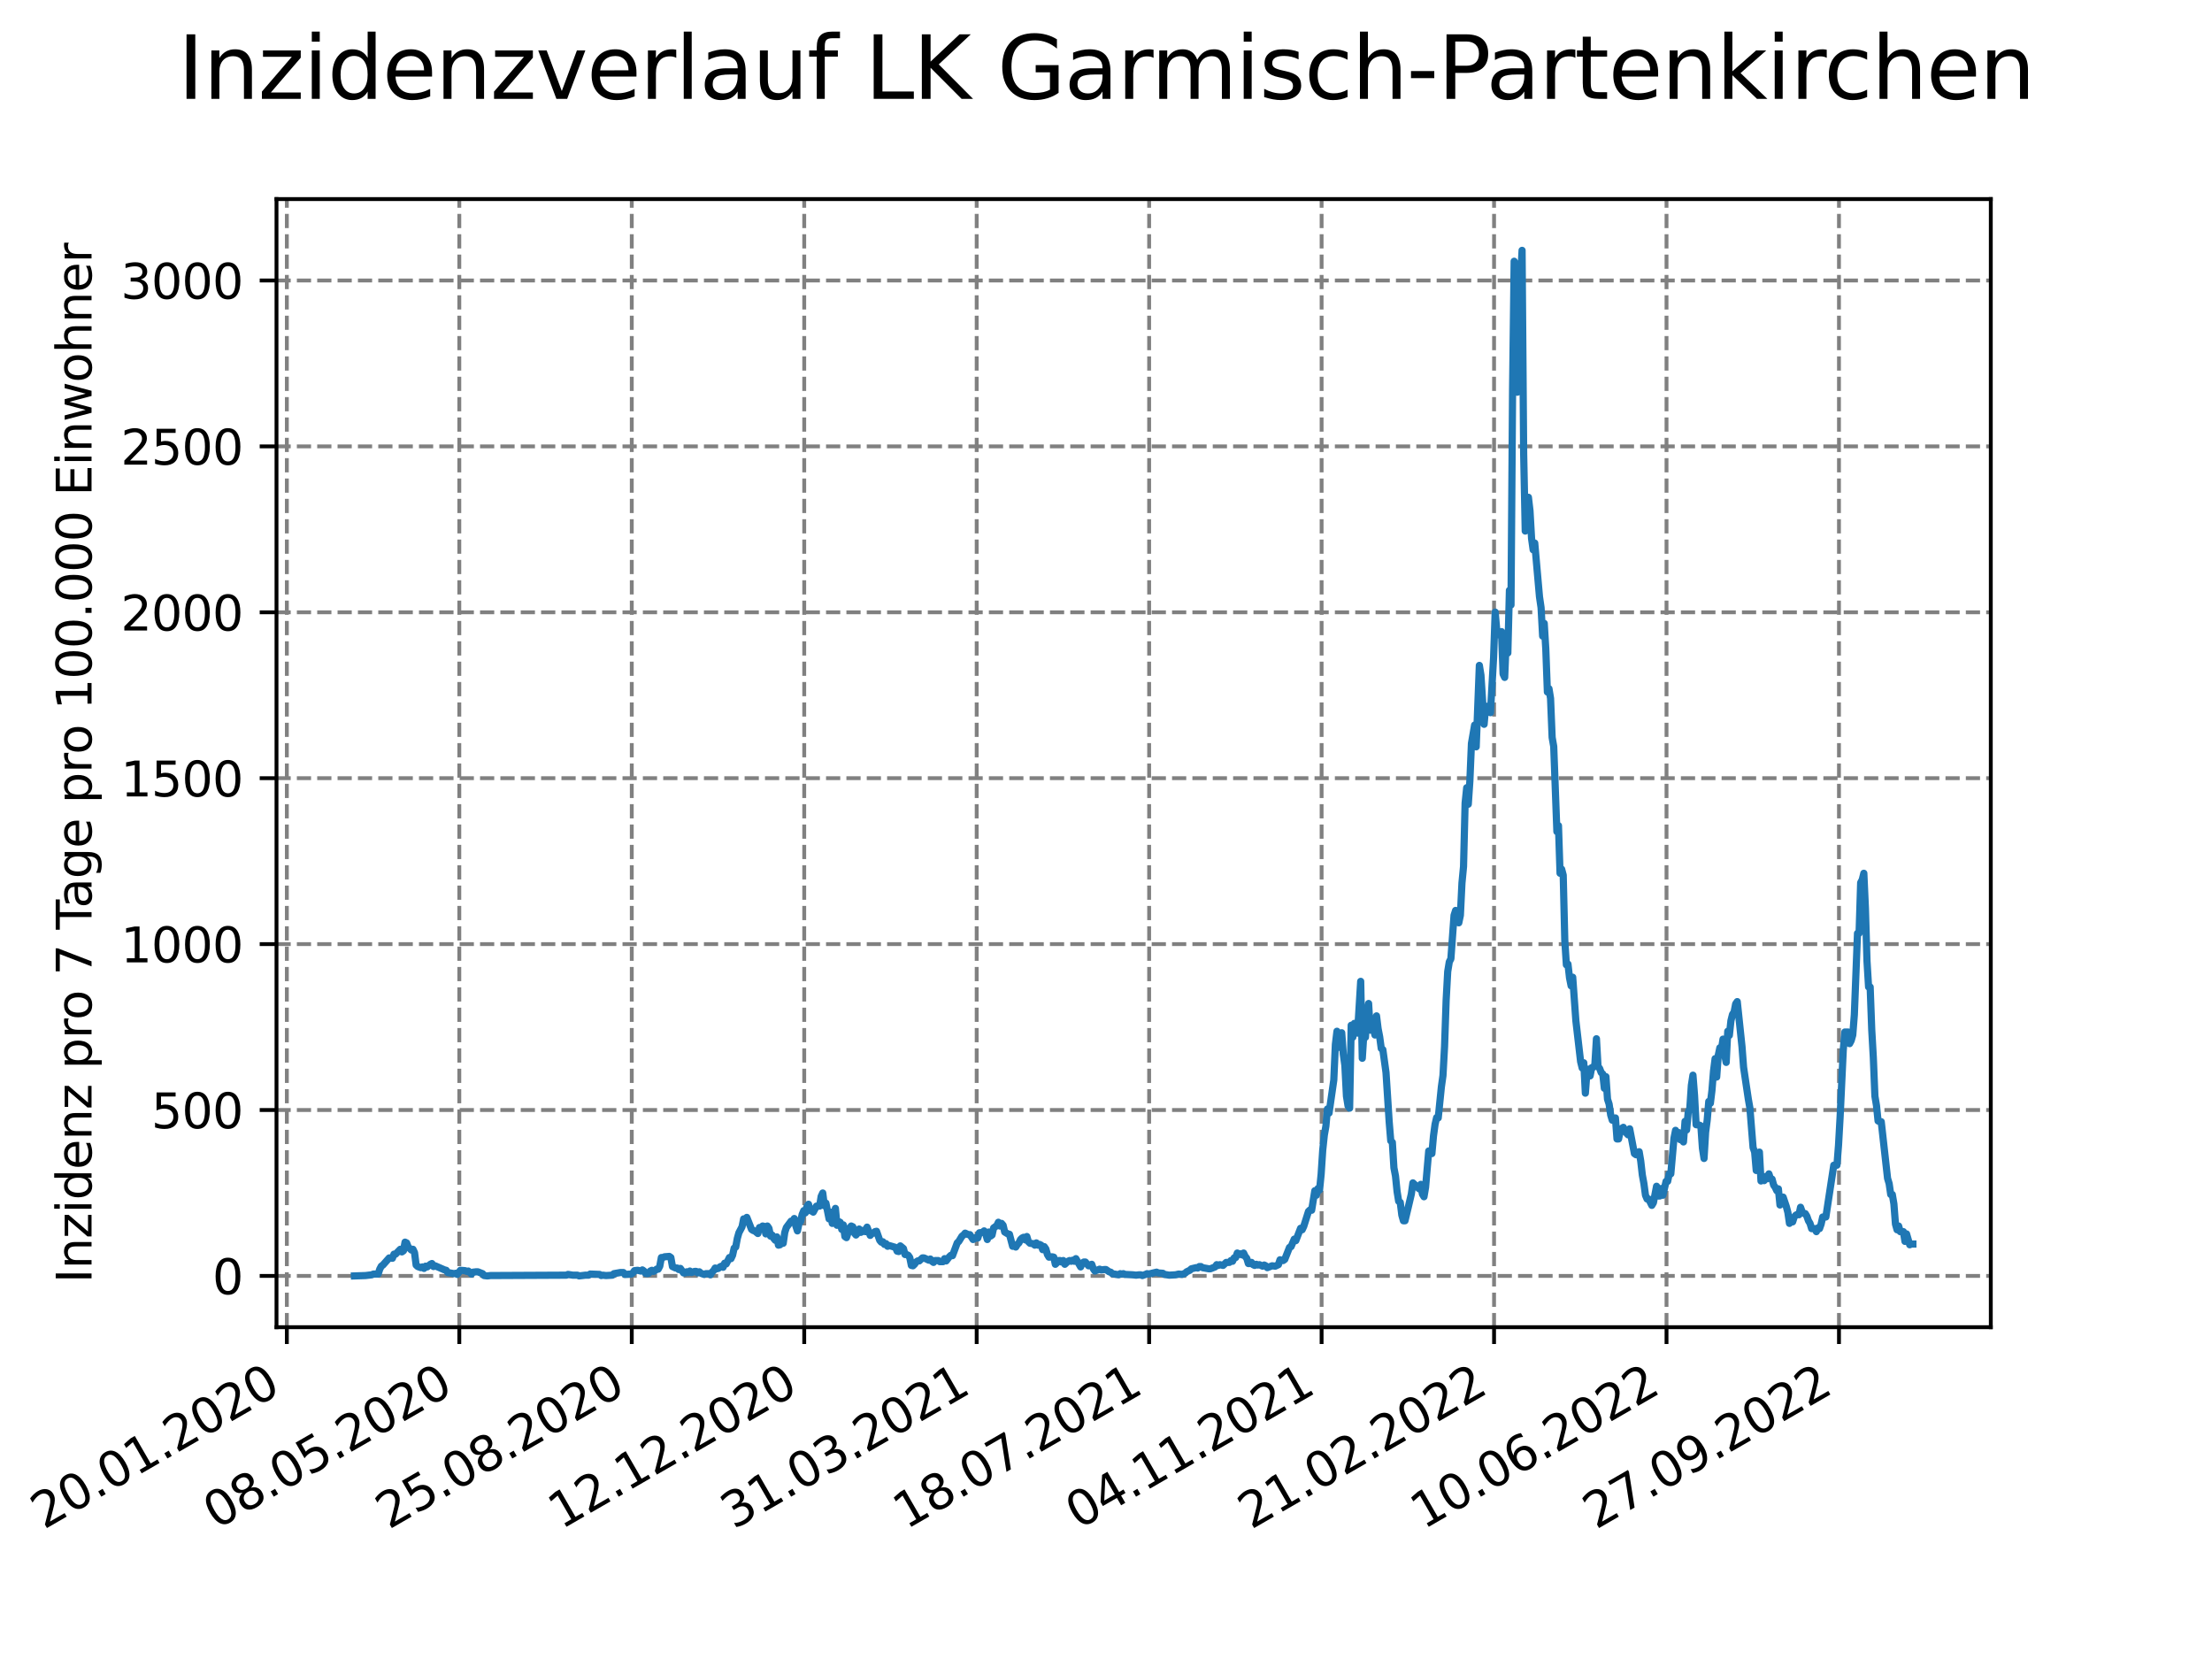 <?xml version="1.0" encoding="utf-8" standalone="no"?>
<!DOCTYPE svg PUBLIC "-//W3C//DTD SVG 1.1//EN"
  "http://www.w3.org/Graphics/SVG/1.1/DTD/svg11.dtd">
<svg xmlns:xlink="http://www.w3.org/1999/xlink" width="460.8pt" height="345.6pt" viewBox="0 0 460.8 345.6" xmlns="http://www.w3.org/2000/svg" version="1.1">
 <defs>
  <style type="text/css">*{stroke-linejoin: round; stroke-linecap: butt}</style>
 </defs>
 <g id="figure_1">
  <g id="patch_1">
   <path d="M 0 345.6 
L 460.8 345.6 
L 460.8 0 
L 0 0 
z
" style="fill: #ffffff"/>
  </g>
  <g id="axes_1">
   <g id="patch_2">
    <path d="M 57.6 276.48 
L 414.72 276.48 
L 414.72 41.472 
L 57.6 41.472 
z
" style="fill: #ffffff"/>
   </g>
   <g id="matplotlib.axis_1">
    <g id="xtick_1">
     <g id="line2d_1">
      <path d="M 59.756 276.48 
L 59.756 41.472 
" clip-path="url(#pa0686604df)" style="fill: none; stroke-dasharray: 2.96,1.28; stroke-dashoffset: 0; stroke: #808080; stroke-width: 0.8"/>
     </g>
     <g id="line2d_2">
      <defs>
       <path id="mbaf60238c6" d="M 0 0 
L 0 3.5 
" style="stroke: #000000; stroke-width: 0.8"/>
      </defs>
      <g>
       <use xlink:href="#mbaf60238c6" x="59.756" y="276.48" style="stroke: #000000; stroke-width: 0.8"/>
      </g>
     </g>
     <g id="text_1">
      <!-- 20.01.2020 -->
      <g transform="translate(9.131 318.689) rotate(-30) scale(0.1 -0.1)">
       <defs>
        <path id="DejaVuSans-32" d="M 1228 531 
L 3431 531 
L 3431 0 
L 469 0 
L 469 531 
Q 828 903 1448 1529 
Q 2069 2156 2228 2338 
Q 2531 2678 2651 2914 
Q 2772 3150 2772 3378 
Q 2772 3750 2511 3984 
Q 2250 4219 1831 4219 
Q 1534 4219 1204 4116 
Q 875 4013 500 3803 
L 500 4441 
Q 881 4594 1212 4672 
Q 1544 4750 1819 4750 
Q 2544 4750 2975 4387 
Q 3406 4025 3406 3419 
Q 3406 3131 3298 2873 
Q 3191 2616 2906 2266 
Q 2828 2175 2409 1742 
Q 1991 1309 1228 531 
z
" transform="scale(0.016)"/>
        <path id="DejaVuSans-30" d="M 2034 4250 
Q 1547 4250 1301 3770 
Q 1056 3291 1056 2328 
Q 1056 1369 1301 889 
Q 1547 409 2034 409 
Q 2525 409 2770 889 
Q 3016 1369 3016 2328 
Q 3016 3291 2770 3770 
Q 2525 4250 2034 4250 
z
M 2034 4750 
Q 2819 4750 3233 4129 
Q 3647 3509 3647 2328 
Q 3647 1150 3233 529 
Q 2819 -91 2034 -91 
Q 1250 -91 836 529 
Q 422 1150 422 2328 
Q 422 3509 836 4129 
Q 1250 4750 2034 4750 
z
" transform="scale(0.016)"/>
        <path id="DejaVuSans-2e" d="M 684 794 
L 1344 794 
L 1344 0 
L 684 0 
L 684 794 
z
" transform="scale(0.016)"/>
        <path id="DejaVuSans-31" d="M 794 531 
L 1825 531 
L 1825 4091 
L 703 3866 
L 703 4441 
L 1819 4666 
L 2450 4666 
L 2450 531 
L 3481 531 
L 3481 0 
L 794 0 
L 794 531 
z
" transform="scale(0.016)"/>
       </defs>
       <use xlink:href="#DejaVuSans-32"/>
       <use xlink:href="#DejaVuSans-30" x="63.623"/>
       <use xlink:href="#DejaVuSans-2e" x="127.246"/>
       <use xlink:href="#DejaVuSans-30" x="159.033"/>
       <use xlink:href="#DejaVuSans-31" x="222.656"/>
       <use xlink:href="#DejaVuSans-2e" x="286.279"/>
       <use xlink:href="#DejaVuSans-32" x="318.066"/>
       <use xlink:href="#DejaVuSans-30" x="381.689"/>
       <use xlink:href="#DejaVuSans-32" x="445.312"/>
       <use xlink:href="#DejaVuSans-30" x="508.936"/>
      </g>
     </g>
    </g>
    <g id="xtick_2">
     <g id="line2d_3">
      <path d="M 95.682 276.48 
L 95.682 41.472 
" clip-path="url(#pa0686604df)" style="fill: none; stroke-dasharray: 2.96,1.28; stroke-dashoffset: 0; stroke: #808080; stroke-width: 0.8"/>
     </g>
     <g id="line2d_4">
      <g>
       <use xlink:href="#mbaf60238c6" x="95.682" y="276.48" style="stroke: #000000; stroke-width: 0.8"/>
      </g>
     </g>
     <g id="text_2">
      <!-- 08.05.2020 -->
      <g transform="translate(45.057 318.689) rotate(-30) scale(0.1 -0.1)">
       <defs>
        <path id="DejaVuSans-38" d="M 2034 2216 
Q 1584 2216 1326 1975 
Q 1069 1734 1069 1313 
Q 1069 891 1326 650 
Q 1584 409 2034 409 
Q 2484 409 2743 651 
Q 3003 894 3003 1313 
Q 3003 1734 2745 1975 
Q 2488 2216 2034 2216 
z
M 1403 2484 
Q 997 2584 770 2862 
Q 544 3141 544 3541 
Q 544 4100 942 4425 
Q 1341 4750 2034 4750 
Q 2731 4750 3128 4425 
Q 3525 4100 3525 3541 
Q 3525 3141 3298 2862 
Q 3072 2584 2669 2484 
Q 3125 2378 3379 2068 
Q 3634 1759 3634 1313 
Q 3634 634 3220 271 
Q 2806 -91 2034 -91 
Q 1263 -91 848 271 
Q 434 634 434 1313 
Q 434 1759 690 2068 
Q 947 2378 1403 2484 
z
M 1172 3481 
Q 1172 3119 1398 2916 
Q 1625 2713 2034 2713 
Q 2441 2713 2670 2916 
Q 2900 3119 2900 3481 
Q 2900 3844 2670 4047 
Q 2441 4250 2034 4250 
Q 1625 4250 1398 4047 
Q 1172 3844 1172 3481 
z
" transform="scale(0.016)"/>
        <path id="DejaVuSans-35" d="M 691 4666 
L 3169 4666 
L 3169 4134 
L 1269 4134 
L 1269 2991 
Q 1406 3038 1543 3061 
Q 1681 3084 1819 3084 
Q 2600 3084 3056 2656 
Q 3513 2228 3513 1497 
Q 3513 744 3044 326 
Q 2575 -91 1722 -91 
Q 1428 -91 1123 -41 
Q 819 9 494 109 
L 494 744 
Q 775 591 1075 516 
Q 1375 441 1709 441 
Q 2250 441 2565 725 
Q 2881 1009 2881 1497 
Q 2881 1984 2565 2268 
Q 2250 2553 1709 2553 
Q 1456 2553 1204 2497 
Q 953 2441 691 2322 
L 691 4666 
z
" transform="scale(0.016)"/>
       </defs>
       <use xlink:href="#DejaVuSans-30"/>
       <use xlink:href="#DejaVuSans-38" x="63.623"/>
       <use xlink:href="#DejaVuSans-2e" x="127.246"/>
       <use xlink:href="#DejaVuSans-30" x="159.033"/>
       <use xlink:href="#DejaVuSans-35" x="222.656"/>
       <use xlink:href="#DejaVuSans-2e" x="286.279"/>
       <use xlink:href="#DejaVuSans-32" x="318.066"/>
       <use xlink:href="#DejaVuSans-30" x="381.689"/>
       <use xlink:href="#DejaVuSans-32" x="445.312"/>
       <use xlink:href="#DejaVuSans-30" x="508.936"/>
      </g>
     </g>
    </g>
    <g id="xtick_3">
     <g id="line2d_5">
      <path d="M 131.609 276.48 
L 131.609 41.472 
" clip-path="url(#pa0686604df)" style="fill: none; stroke-dasharray: 2.96,1.28; stroke-dashoffset: 0; stroke: #808080; stroke-width: 0.8"/>
     </g>
     <g id="line2d_6">
      <g>
       <use xlink:href="#mbaf60238c6" x="131.609" y="276.48" style="stroke: #000000; stroke-width: 0.8"/>
      </g>
     </g>
     <g id="text_3">
      <!-- 25.08.2020 -->
      <g transform="translate(80.983 318.689) rotate(-30) scale(0.1 -0.1)">
       <use xlink:href="#DejaVuSans-32"/>
       <use xlink:href="#DejaVuSans-35" x="63.623"/>
       <use xlink:href="#DejaVuSans-2e" x="127.246"/>
       <use xlink:href="#DejaVuSans-30" x="159.033"/>
       <use xlink:href="#DejaVuSans-38" x="222.656"/>
       <use xlink:href="#DejaVuSans-2e" x="286.279"/>
       <use xlink:href="#DejaVuSans-32" x="318.066"/>
       <use xlink:href="#DejaVuSans-30" x="381.689"/>
       <use xlink:href="#DejaVuSans-32" x="445.312"/>
       <use xlink:href="#DejaVuSans-30" x="508.936"/>
      </g>
     </g>
    </g>
    <g id="xtick_4">
     <g id="line2d_7">
      <path d="M 167.535 276.48 
L 167.535 41.472 
" clip-path="url(#pa0686604df)" style="fill: none; stroke-dasharray: 2.96,1.28; stroke-dashoffset: 0; stroke: #808080; stroke-width: 0.8"/>
     </g>
     <g id="line2d_8">
      <g>
       <use xlink:href="#mbaf60238c6" x="167.535" y="276.48" style="stroke: #000000; stroke-width: 0.8"/>
      </g>
     </g>
     <g id="text_4">
      <!-- 12.12.2020 -->
      <g transform="translate(116.91 318.689) rotate(-30) scale(0.1 -0.1)">
       <use xlink:href="#DejaVuSans-31"/>
       <use xlink:href="#DejaVuSans-32" x="63.623"/>
       <use xlink:href="#DejaVuSans-2e" x="127.246"/>
       <use xlink:href="#DejaVuSans-31" x="159.033"/>
       <use xlink:href="#DejaVuSans-32" x="222.656"/>
       <use xlink:href="#DejaVuSans-2e" x="286.279"/>
       <use xlink:href="#DejaVuSans-32" x="318.066"/>
       <use xlink:href="#DejaVuSans-30" x="381.689"/>
       <use xlink:href="#DejaVuSans-32" x="445.312"/>
       <use xlink:href="#DejaVuSans-30" x="508.936"/>
      </g>
     </g>
    </g>
    <g id="xtick_5">
     <g id="line2d_9">
      <path d="M 203.461 276.48 
L 203.461 41.472 
" clip-path="url(#pa0686604df)" style="fill: none; stroke-dasharray: 2.96,1.28; stroke-dashoffset: 0; stroke: #808080; stroke-width: 0.8"/>
     </g>
     <g id="line2d_10">
      <g>
       <use xlink:href="#mbaf60238c6" x="203.461" y="276.48" style="stroke: #000000; stroke-width: 0.8"/>
      </g>
     </g>
     <g id="text_5">
      <!-- 31.03.2021 -->
      <g transform="translate(152.836 318.689) rotate(-30) scale(0.1 -0.1)">
       <defs>
        <path id="DejaVuSans-33" d="M 2597 2516 
Q 3050 2419 3304 2112 
Q 3559 1806 3559 1356 
Q 3559 666 3084 287 
Q 2609 -91 1734 -91 
Q 1441 -91 1130 -33 
Q 819 25 488 141 
L 488 750 
Q 750 597 1062 519 
Q 1375 441 1716 441 
Q 2309 441 2620 675 
Q 2931 909 2931 1356 
Q 2931 1769 2642 2001 
Q 2353 2234 1838 2234 
L 1294 2234 
L 1294 2753 
L 1863 2753 
Q 2328 2753 2575 2939 
Q 2822 3125 2822 3475 
Q 2822 3834 2567 4026 
Q 2313 4219 1838 4219 
Q 1578 4219 1281 4162 
Q 984 4106 628 3988 
L 628 4550 
Q 988 4650 1302 4700 
Q 1616 4750 1894 4750 
Q 2613 4750 3031 4423 
Q 3450 4097 3450 3541 
Q 3450 3153 3228 2886 
Q 3006 2619 2597 2516 
z
" transform="scale(0.016)"/>
       </defs>
       <use xlink:href="#DejaVuSans-33"/>
       <use xlink:href="#DejaVuSans-31" x="63.623"/>
       <use xlink:href="#DejaVuSans-2e" x="127.246"/>
       <use xlink:href="#DejaVuSans-30" x="159.033"/>
       <use xlink:href="#DejaVuSans-33" x="222.656"/>
       <use xlink:href="#DejaVuSans-2e" x="286.279"/>
       <use xlink:href="#DejaVuSans-32" x="318.066"/>
       <use xlink:href="#DejaVuSans-30" x="381.689"/>
       <use xlink:href="#DejaVuSans-32" x="445.312"/>
       <use xlink:href="#DejaVuSans-31" x="508.936"/>
      </g>
     </g>
    </g>
    <g id="xtick_6">
     <g id="line2d_11">
      <path d="M 239.387 276.48 
L 239.387 41.472 
" clip-path="url(#pa0686604df)" style="fill: none; stroke-dasharray: 2.96,1.28; stroke-dashoffset: 0; stroke: #808080; stroke-width: 0.8"/>
     </g>
     <g id="line2d_12">
      <g>
       <use xlink:href="#mbaf60238c6" x="239.387" y="276.48" style="stroke: #000000; stroke-width: 0.8"/>
      </g>
     </g>
     <g id="text_6">
      <!-- 18.07.2021 -->
      <g transform="translate(188.762 318.689) rotate(-30) scale(0.1 -0.1)">
       <defs>
        <path id="DejaVuSans-37" d="M 525 4666 
L 3525 4666 
L 3525 4397 
L 1831 0 
L 1172 0 
L 2766 4134 
L 525 4134 
L 525 4666 
z
" transform="scale(0.016)"/>
       </defs>
       <use xlink:href="#DejaVuSans-31"/>
       <use xlink:href="#DejaVuSans-38" x="63.623"/>
       <use xlink:href="#DejaVuSans-2e" x="127.246"/>
       <use xlink:href="#DejaVuSans-30" x="159.033"/>
       <use xlink:href="#DejaVuSans-37" x="222.656"/>
       <use xlink:href="#DejaVuSans-2e" x="286.279"/>
       <use xlink:href="#DejaVuSans-32" x="318.066"/>
       <use xlink:href="#DejaVuSans-30" x="381.689"/>
       <use xlink:href="#DejaVuSans-32" x="445.312"/>
       <use xlink:href="#DejaVuSans-31" x="508.936"/>
      </g>
     </g>
    </g>
    <g id="xtick_7">
     <g id="line2d_13">
      <path d="M 275.314 276.48 
L 275.314 41.472 
" clip-path="url(#pa0686604df)" style="fill: none; stroke-dasharray: 2.96,1.28; stroke-dashoffset: 0; stroke: #808080; stroke-width: 0.8"/>
     </g>
     <g id="line2d_14">
      <g>
       <use xlink:href="#mbaf60238c6" x="275.314" y="276.48" style="stroke: #000000; stroke-width: 0.8"/>
      </g>
     </g>
     <g id="text_7">
      <!-- 04.11.2021 -->
      <g transform="translate(224.688 318.689) rotate(-30) scale(0.1 -0.1)">
       <defs>
        <path id="DejaVuSans-34" d="M 2419 4116 
L 825 1625 
L 2419 1625 
L 2419 4116 
z
M 2253 4666 
L 3047 4666 
L 3047 1625 
L 3713 1625 
L 3713 1100 
L 3047 1100 
L 3047 0 
L 2419 0 
L 2419 1100 
L 313 1100 
L 313 1709 
L 2253 4666 
z
" transform="scale(0.016)"/>
       </defs>
       <use xlink:href="#DejaVuSans-30"/>
       <use xlink:href="#DejaVuSans-34" x="63.623"/>
       <use xlink:href="#DejaVuSans-2e" x="127.246"/>
       <use xlink:href="#DejaVuSans-31" x="159.033"/>
       <use xlink:href="#DejaVuSans-31" x="222.656"/>
       <use xlink:href="#DejaVuSans-2e" x="286.279"/>
       <use xlink:href="#DejaVuSans-32" x="318.066"/>
       <use xlink:href="#DejaVuSans-30" x="381.689"/>
       <use xlink:href="#DejaVuSans-32" x="445.312"/>
       <use xlink:href="#DejaVuSans-31" x="508.936"/>
      </g>
     </g>
    </g>
    <g id="xtick_8">
     <g id="line2d_15">
      <path d="M 311.24 276.48 
L 311.24 41.472 
" clip-path="url(#pa0686604df)" style="fill: none; stroke-dasharray: 2.96,1.28; stroke-dashoffset: 0; stroke: #808080; stroke-width: 0.8"/>
     </g>
     <g id="line2d_16">
      <g>
       <use xlink:href="#mbaf60238c6" x="311.24" y="276.48" style="stroke: #000000; stroke-width: 0.8"/>
      </g>
     </g>
     <g id="text_8">
      <!-- 21.02.2022 -->
      <g transform="translate(260.615 318.689) rotate(-30) scale(0.1 -0.1)">
       <use xlink:href="#DejaVuSans-32"/>
       <use xlink:href="#DejaVuSans-31" x="63.623"/>
       <use xlink:href="#DejaVuSans-2e" x="127.246"/>
       <use xlink:href="#DejaVuSans-30" x="159.033"/>
       <use xlink:href="#DejaVuSans-32" x="222.656"/>
       <use xlink:href="#DejaVuSans-2e" x="286.279"/>
       <use xlink:href="#DejaVuSans-32" x="318.066"/>
       <use xlink:href="#DejaVuSans-30" x="381.689"/>
       <use xlink:href="#DejaVuSans-32" x="445.312"/>
       <use xlink:href="#DejaVuSans-32" x="508.936"/>
      </g>
     </g>
    </g>
    <g id="xtick_9">
     <g id="line2d_17">
      <path d="M 347.166 276.48 
L 347.166 41.472 
" clip-path="url(#pa0686604df)" style="fill: none; stroke-dasharray: 2.96,1.28; stroke-dashoffset: 0; stroke: #808080; stroke-width: 0.8"/>
     </g>
     <g id="line2d_18">
      <g>
       <use xlink:href="#mbaf60238c6" x="347.166" y="276.48" style="stroke: #000000; stroke-width: 0.8"/>
      </g>
     </g>
     <g id="text_9">
      <!-- 10.06.2022 -->
      <g transform="translate(296.541 318.689) rotate(-30) scale(0.1 -0.1)">
       <defs>
        <path id="DejaVuSans-36" d="M 2113 2584 
Q 1688 2584 1439 2293 
Q 1191 2003 1191 1497 
Q 1191 994 1439 701 
Q 1688 409 2113 409 
Q 2538 409 2786 701 
Q 3034 994 3034 1497 
Q 3034 2003 2786 2293 
Q 2538 2584 2113 2584 
z
M 3366 4563 
L 3366 3988 
Q 3128 4100 2886 4159 
Q 2644 4219 2406 4219 
Q 1781 4219 1451 3797 
Q 1122 3375 1075 2522 
Q 1259 2794 1537 2939 
Q 1816 3084 2150 3084 
Q 2853 3084 3261 2657 
Q 3669 2231 3669 1497 
Q 3669 778 3244 343 
Q 2819 -91 2113 -91 
Q 1303 -91 875 529 
Q 447 1150 447 2328 
Q 447 3434 972 4092 
Q 1497 4750 2381 4750 
Q 2619 4750 2861 4703 
Q 3103 4656 3366 4563 
z
" transform="scale(0.016)"/>
       </defs>
       <use xlink:href="#DejaVuSans-31"/>
       <use xlink:href="#DejaVuSans-30" x="63.623"/>
       <use xlink:href="#DejaVuSans-2e" x="127.246"/>
       <use xlink:href="#DejaVuSans-30" x="159.033"/>
       <use xlink:href="#DejaVuSans-36" x="222.656"/>
       <use xlink:href="#DejaVuSans-2e" x="286.279"/>
       <use xlink:href="#DejaVuSans-32" x="318.066"/>
       <use xlink:href="#DejaVuSans-30" x="381.689"/>
       <use xlink:href="#DejaVuSans-32" x="445.312"/>
       <use xlink:href="#DejaVuSans-32" x="508.936"/>
      </g>
     </g>
    </g>
    <g id="xtick_10">
     <g id="line2d_19">
      <path d="M 383.092 276.48 
L 383.092 41.472 
" clip-path="url(#pa0686604df)" style="fill: none; stroke-dasharray: 2.96,1.28; stroke-dashoffset: 0; stroke: #808080; stroke-width: 0.8"/>
     </g>
     <g id="line2d_20">
      <g>
       <use xlink:href="#mbaf60238c6" x="383.092" y="276.48" style="stroke: #000000; stroke-width: 0.8"/>
      </g>
     </g>
     <g id="text_10">
      <!-- 27.09.2022 -->
      <g transform="translate(332.467 318.689) rotate(-30) scale(0.1 -0.1)">
       <defs>
        <path id="DejaVuSans-39" d="M 703 97 
L 703 672 
Q 941 559 1184 500 
Q 1428 441 1663 441 
Q 2288 441 2617 861 
Q 2947 1281 2994 2138 
Q 2813 1869 2534 1725 
Q 2256 1581 1919 1581 
Q 1219 1581 811 2004 
Q 403 2428 403 3163 
Q 403 3881 828 4315 
Q 1253 4750 1959 4750 
Q 2769 4750 3195 4129 
Q 3622 3509 3622 2328 
Q 3622 1225 3098 567 
Q 2575 -91 1691 -91 
Q 1453 -91 1209 -44 
Q 966 3 703 97 
z
M 1959 2075 
Q 2384 2075 2632 2365 
Q 2881 2656 2881 3163 
Q 2881 3666 2632 3958 
Q 2384 4250 1959 4250 
Q 1534 4250 1286 3958 
Q 1038 3666 1038 3163 
Q 1038 2656 1286 2365 
Q 1534 2075 1959 2075 
z
" transform="scale(0.016)"/>
       </defs>
       <use xlink:href="#DejaVuSans-32"/>
       <use xlink:href="#DejaVuSans-37" x="63.623"/>
       <use xlink:href="#DejaVuSans-2e" x="127.246"/>
       <use xlink:href="#DejaVuSans-30" x="159.033"/>
       <use xlink:href="#DejaVuSans-39" x="222.656"/>
       <use xlink:href="#DejaVuSans-2e" x="286.279"/>
       <use xlink:href="#DejaVuSans-32" x="318.066"/>
       <use xlink:href="#DejaVuSans-30" x="381.689"/>
       <use xlink:href="#DejaVuSans-32" x="445.312"/>
       <use xlink:href="#DejaVuSans-32" x="508.936"/>
      </g>
     </g>
    </g>
   </g>
   <g id="matplotlib.axis_2">
    <g id="ytick_1">
     <g id="line2d_21">
      <path d="M 57.6 265.798 
L 414.72 265.798 
" clip-path="url(#pa0686604df)" style="fill: none; stroke-dasharray: 2.96,1.28; stroke-dashoffset: 0; stroke: #808080; stroke-width: 0.8"/>
     </g>
     <g id="line2d_22">
      <defs>
       <path id="m319ec156b4" d="M 0 0 
L -3.5 0 
" style="stroke: #000000; stroke-width: 0.8"/>
      </defs>
      <g>
       <use xlink:href="#m319ec156b4" x="57.6" y="265.798" style="stroke: #000000; stroke-width: 0.8"/>
      </g>
     </g>
     <g id="text_11">
      <!-- 0 -->
      <g transform="translate(44.237 269.597) scale(0.1 -0.1)">
       <use xlink:href="#DejaVuSans-30"/>
      </g>
     </g>
    </g>
    <g id="ytick_2">
     <g id="line2d_23">
      <path d="M 57.6 231.236 
L 414.72 231.236 
" clip-path="url(#pa0686604df)" style="fill: none; stroke-dasharray: 2.96,1.28; stroke-dashoffset: 0; stroke: #808080; stroke-width: 0.8"/>
     </g>
     <g id="line2d_24">
      <g>
       <use xlink:href="#m319ec156b4" x="57.6" y="231.236" style="stroke: #000000; stroke-width: 0.8"/>
      </g>
     </g>
     <g id="text_12">
      <!-- 500 -->
      <g transform="translate(31.512 235.036) scale(0.1 -0.1)">
       <use xlink:href="#DejaVuSans-35"/>
       <use xlink:href="#DejaVuSans-30" x="63.623"/>
       <use xlink:href="#DejaVuSans-30" x="127.246"/>
      </g>
     </g>
    </g>
    <g id="ytick_3">
     <g id="line2d_25">
      <path d="M 57.6 196.675 
L 414.72 196.675 
" clip-path="url(#pa0686604df)" style="fill: none; stroke-dasharray: 2.96,1.28; stroke-dashoffset: 0; stroke: #808080; stroke-width: 0.8"/>
     </g>
     <g id="line2d_26">
      <g>
       <use xlink:href="#m319ec156b4" x="57.6" y="196.675" style="stroke: #000000; stroke-width: 0.8"/>
      </g>
     </g>
     <g id="text_13">
      <!-- 1000 -->
      <g transform="translate(25.15 200.474) scale(0.1 -0.1)">
       <use xlink:href="#DejaVuSans-31"/>
       <use xlink:href="#DejaVuSans-30" x="63.623"/>
       <use xlink:href="#DejaVuSans-30" x="127.246"/>
       <use xlink:href="#DejaVuSans-30" x="190.869"/>
      </g>
     </g>
    </g>
    <g id="ytick_4">
     <g id="line2d_27">
      <path d="M 57.6 162.114 
L 414.72 162.114 
" clip-path="url(#pa0686604df)" style="fill: none; stroke-dasharray: 2.96,1.28; stroke-dashoffset: 0; stroke: #808080; stroke-width: 0.8"/>
     </g>
     <g id="line2d_28">
      <g>
       <use xlink:href="#m319ec156b4" x="57.6" y="162.114" style="stroke: #000000; stroke-width: 0.8"/>
      </g>
     </g>
     <g id="text_14">
      <!-- 1500 -->
      <g transform="translate(25.15 165.913) scale(0.1 -0.1)">
       <use xlink:href="#DejaVuSans-31"/>
       <use xlink:href="#DejaVuSans-35" x="63.623"/>
       <use xlink:href="#DejaVuSans-30" x="127.246"/>
       <use xlink:href="#DejaVuSans-30" x="190.869"/>
      </g>
     </g>
    </g>
    <g id="ytick_5">
     <g id="line2d_29">
      <path d="M 57.6 127.552 
L 414.72 127.552 
" clip-path="url(#pa0686604df)" style="fill: none; stroke-dasharray: 2.96,1.28; stroke-dashoffset: 0; stroke: #808080; stroke-width: 0.8"/>
     </g>
     <g id="line2d_30">
      <g>
       <use xlink:href="#m319ec156b4" x="57.6" y="127.552" style="stroke: #000000; stroke-width: 0.8"/>
      </g>
     </g>
     <g id="text_15">
      <!-- 2000 -->
      <g transform="translate(25.15 131.352) scale(0.1 -0.1)">
       <use xlink:href="#DejaVuSans-32"/>
       <use xlink:href="#DejaVuSans-30" x="63.623"/>
       <use xlink:href="#DejaVuSans-30" x="127.246"/>
       <use xlink:href="#DejaVuSans-30" x="190.869"/>
      </g>
     </g>
    </g>
    <g id="ytick_6">
     <g id="line2d_31">
      <path d="M 57.6 92.991 
L 414.72 92.991 
" clip-path="url(#pa0686604df)" style="fill: none; stroke-dasharray: 2.96,1.28; stroke-dashoffset: 0; stroke: #808080; stroke-width: 0.8"/>
     </g>
     <g id="line2d_32">
      <g>
       <use xlink:href="#m319ec156b4" x="57.6" y="92.991" style="stroke: #000000; stroke-width: 0.8"/>
      </g>
     </g>
     <g id="text_16">
      <!-- 2500 -->
      <g transform="translate(25.15 96.79) scale(0.1 -0.1)">
       <use xlink:href="#DejaVuSans-32"/>
       <use xlink:href="#DejaVuSans-35" x="63.623"/>
       <use xlink:href="#DejaVuSans-30" x="127.246"/>
       <use xlink:href="#DejaVuSans-30" x="190.869"/>
      </g>
     </g>
    </g>
    <g id="ytick_7">
     <g id="line2d_33">
      <path d="M 57.6 58.43 
L 414.72 58.43 
" clip-path="url(#pa0686604df)" style="fill: none; stroke-dasharray: 2.96,1.28; stroke-dashoffset: 0; stroke: #808080; stroke-width: 0.8"/>
     </g>
     <g id="line2d_34">
      <g>
       <use xlink:href="#m319ec156b4" x="57.6" y="58.43" style="stroke: #000000; stroke-width: 0.8"/>
      </g>
     </g>
     <g id="text_17">
      <!-- 3000 -->
      <g transform="translate(25.15 62.229) scale(0.1 -0.1)">
       <use xlink:href="#DejaVuSans-33"/>
       <use xlink:href="#DejaVuSans-30" x="63.623"/>
       <use xlink:href="#DejaVuSans-30" x="127.246"/>
       <use xlink:href="#DejaVuSans-30" x="190.869"/>
      </g>
     </g>
    </g>
    <g id="text_18">
     <!-- Inzidenz pro 7 Tage pro 100.000 Einwohner -->
     <g transform="translate(19.07 267.301) rotate(-90) scale(0.1 -0.1)">
      <defs>
       <path id="DejaVuSans-49" d="M 628 4666 
L 1259 4666 
L 1259 0 
L 628 0 
L 628 4666 
z
" transform="scale(0.016)"/>
       <path id="DejaVuSans-6e" d="M 3513 2113 
L 3513 0 
L 2938 0 
L 2938 2094 
Q 2938 2591 2744 2837 
Q 2550 3084 2163 3084 
Q 1697 3084 1428 2787 
Q 1159 2491 1159 1978 
L 1159 0 
L 581 0 
L 581 3500 
L 1159 3500 
L 1159 2956 
Q 1366 3272 1645 3428 
Q 1925 3584 2291 3584 
Q 2894 3584 3203 3211 
Q 3513 2838 3513 2113 
z
" transform="scale(0.016)"/>
       <path id="DejaVuSans-7a" d="M 353 3500 
L 3084 3500 
L 3084 2975 
L 922 459 
L 3084 459 
L 3084 0 
L 275 0 
L 275 525 
L 2438 3041 
L 353 3041 
L 353 3500 
z
" transform="scale(0.016)"/>
       <path id="DejaVuSans-69" d="M 603 3500 
L 1178 3500 
L 1178 0 
L 603 0 
L 603 3500 
z
M 603 4863 
L 1178 4863 
L 1178 4134 
L 603 4134 
L 603 4863 
z
" transform="scale(0.016)"/>
       <path id="DejaVuSans-64" d="M 2906 2969 
L 2906 4863 
L 3481 4863 
L 3481 0 
L 2906 0 
L 2906 525 
Q 2725 213 2448 61 
Q 2172 -91 1784 -91 
Q 1150 -91 751 415 
Q 353 922 353 1747 
Q 353 2572 751 3078 
Q 1150 3584 1784 3584 
Q 2172 3584 2448 3432 
Q 2725 3281 2906 2969 
z
M 947 1747 
Q 947 1113 1208 752 
Q 1469 391 1925 391 
Q 2381 391 2643 752 
Q 2906 1113 2906 1747 
Q 2906 2381 2643 2742 
Q 2381 3103 1925 3103 
Q 1469 3103 1208 2742 
Q 947 2381 947 1747 
z
" transform="scale(0.016)"/>
       <path id="DejaVuSans-65" d="M 3597 1894 
L 3597 1613 
L 953 1613 
Q 991 1019 1311 708 
Q 1631 397 2203 397 
Q 2534 397 2845 478 
Q 3156 559 3463 722 
L 3463 178 
Q 3153 47 2828 -22 
Q 2503 -91 2169 -91 
Q 1331 -91 842 396 
Q 353 884 353 1716 
Q 353 2575 817 3079 
Q 1281 3584 2069 3584 
Q 2775 3584 3186 3129 
Q 3597 2675 3597 1894 
z
M 3022 2063 
Q 3016 2534 2758 2815 
Q 2500 3097 2075 3097 
Q 1594 3097 1305 2825 
Q 1016 2553 972 2059 
L 3022 2063 
z
" transform="scale(0.016)"/>
       <path id="DejaVuSans-20" transform="scale(0.016)"/>
       <path id="DejaVuSans-70" d="M 1159 525 
L 1159 -1331 
L 581 -1331 
L 581 3500 
L 1159 3500 
L 1159 2969 
Q 1341 3281 1617 3432 
Q 1894 3584 2278 3584 
Q 2916 3584 3314 3078 
Q 3713 2572 3713 1747 
Q 3713 922 3314 415 
Q 2916 -91 2278 -91 
Q 1894 -91 1617 61 
Q 1341 213 1159 525 
z
M 3116 1747 
Q 3116 2381 2855 2742 
Q 2594 3103 2138 3103 
Q 1681 3103 1420 2742 
Q 1159 2381 1159 1747 
Q 1159 1113 1420 752 
Q 1681 391 2138 391 
Q 2594 391 2855 752 
Q 3116 1113 3116 1747 
z
" transform="scale(0.016)"/>
       <path id="DejaVuSans-72" d="M 2631 2963 
Q 2534 3019 2420 3045 
Q 2306 3072 2169 3072 
Q 1681 3072 1420 2755 
Q 1159 2438 1159 1844 
L 1159 0 
L 581 0 
L 581 3500 
L 1159 3500 
L 1159 2956 
Q 1341 3275 1631 3429 
Q 1922 3584 2338 3584 
Q 2397 3584 2469 3576 
Q 2541 3569 2628 3553 
L 2631 2963 
z
" transform="scale(0.016)"/>
       <path id="DejaVuSans-6f" d="M 1959 3097 
Q 1497 3097 1228 2736 
Q 959 2375 959 1747 
Q 959 1119 1226 758 
Q 1494 397 1959 397 
Q 2419 397 2687 759 
Q 2956 1122 2956 1747 
Q 2956 2369 2687 2733 
Q 2419 3097 1959 3097 
z
M 1959 3584 
Q 2709 3584 3137 3096 
Q 3566 2609 3566 1747 
Q 3566 888 3137 398 
Q 2709 -91 1959 -91 
Q 1206 -91 779 398 
Q 353 888 353 1747 
Q 353 2609 779 3096 
Q 1206 3584 1959 3584 
z
" transform="scale(0.016)"/>
       <path id="DejaVuSans-54" d="M -19 4666 
L 3928 4666 
L 3928 4134 
L 2272 4134 
L 2272 0 
L 1638 0 
L 1638 4134 
L -19 4134 
L -19 4666 
z
" transform="scale(0.016)"/>
       <path id="DejaVuSans-61" d="M 2194 1759 
Q 1497 1759 1228 1600 
Q 959 1441 959 1056 
Q 959 750 1161 570 
Q 1363 391 1709 391 
Q 2188 391 2477 730 
Q 2766 1069 2766 1631 
L 2766 1759 
L 2194 1759 
z
M 3341 1997 
L 3341 0 
L 2766 0 
L 2766 531 
Q 2569 213 2275 61 
Q 1981 -91 1556 -91 
Q 1019 -91 701 211 
Q 384 513 384 1019 
Q 384 1609 779 1909 
Q 1175 2209 1959 2209 
L 2766 2209 
L 2766 2266 
Q 2766 2663 2505 2880 
Q 2244 3097 1772 3097 
Q 1472 3097 1187 3025 
Q 903 2953 641 2809 
L 641 3341 
Q 956 3463 1253 3523 
Q 1550 3584 1831 3584 
Q 2591 3584 2966 3190 
Q 3341 2797 3341 1997 
z
" transform="scale(0.016)"/>
       <path id="DejaVuSans-67" d="M 2906 1791 
Q 2906 2416 2648 2759 
Q 2391 3103 1925 3103 
Q 1463 3103 1205 2759 
Q 947 2416 947 1791 
Q 947 1169 1205 825 
Q 1463 481 1925 481 
Q 2391 481 2648 825 
Q 2906 1169 2906 1791 
z
M 3481 434 
Q 3481 -459 3084 -895 
Q 2688 -1331 1869 -1331 
Q 1566 -1331 1297 -1286 
Q 1028 -1241 775 -1147 
L 775 -588 
Q 1028 -725 1275 -790 
Q 1522 -856 1778 -856 
Q 2344 -856 2625 -561 
Q 2906 -266 2906 331 
L 2906 616 
Q 2728 306 2450 153 
Q 2172 0 1784 0 
Q 1141 0 747 490 
Q 353 981 353 1791 
Q 353 2603 747 3093 
Q 1141 3584 1784 3584 
Q 2172 3584 2450 3431 
Q 2728 3278 2906 2969 
L 2906 3500 
L 3481 3500 
L 3481 434 
z
" transform="scale(0.016)"/>
       <path id="DejaVuSans-45" d="M 628 4666 
L 3578 4666 
L 3578 4134 
L 1259 4134 
L 1259 2753 
L 3481 2753 
L 3481 2222 
L 1259 2222 
L 1259 531 
L 3634 531 
L 3634 0 
L 628 0 
L 628 4666 
z
" transform="scale(0.016)"/>
       <path id="DejaVuSans-77" d="M 269 3500 
L 844 3500 
L 1563 769 
L 2278 3500 
L 2956 3500 
L 3675 769 
L 4391 3500 
L 4966 3500 
L 4050 0 
L 3372 0 
L 2619 2869 
L 1863 0 
L 1184 0 
L 269 3500 
z
" transform="scale(0.016)"/>
       <path id="DejaVuSans-68" d="M 3513 2113 
L 3513 0 
L 2938 0 
L 2938 2094 
Q 2938 2591 2744 2837 
Q 2550 3084 2163 3084 
Q 1697 3084 1428 2787 
Q 1159 2491 1159 1978 
L 1159 0 
L 581 0 
L 581 4863 
L 1159 4863 
L 1159 2956 
Q 1366 3272 1645 3428 
Q 1925 3584 2291 3584 
Q 2894 3584 3203 3211 
Q 3513 2838 3513 2113 
z
" transform="scale(0.016)"/>
      </defs>
      <use xlink:href="#DejaVuSans-49"/>
      <use xlink:href="#DejaVuSans-6e" x="29.492"/>
      <use xlink:href="#DejaVuSans-7a" x="92.871"/>
      <use xlink:href="#DejaVuSans-69" x="145.361"/>
      <use xlink:href="#DejaVuSans-64" x="173.145"/>
      <use xlink:href="#DejaVuSans-65" x="236.621"/>
      <use xlink:href="#DejaVuSans-6e" x="298.145"/>
      <use xlink:href="#DejaVuSans-7a" x="361.523"/>
      <use xlink:href="#DejaVuSans-20" x="414.014"/>
      <use xlink:href="#DejaVuSans-70" x="445.801"/>
      <use xlink:href="#DejaVuSans-72" x="509.277"/>
      <use xlink:href="#DejaVuSans-6f" x="548.141"/>
      <use xlink:href="#DejaVuSans-20" x="609.322"/>
      <use xlink:href="#DejaVuSans-37" x="641.109"/>
      <use xlink:href="#DejaVuSans-20" x="704.732"/>
      <use xlink:href="#DejaVuSans-54" x="736.52"/>
      <use xlink:href="#DejaVuSans-61" x="781.104"/>
      <use xlink:href="#DejaVuSans-67" x="842.383"/>
      <use xlink:href="#DejaVuSans-65" x="905.859"/>
      <use xlink:href="#DejaVuSans-20" x="967.383"/>
      <use xlink:href="#DejaVuSans-70" x="999.17"/>
      <use xlink:href="#DejaVuSans-72" x="1062.646"/>
      <use xlink:href="#DejaVuSans-6f" x="1101.51"/>
      <use xlink:href="#DejaVuSans-20" x="1162.691"/>
      <use xlink:href="#DejaVuSans-31" x="1194.479"/>
      <use xlink:href="#DejaVuSans-30" x="1258.102"/>
      <use xlink:href="#DejaVuSans-30" x="1321.725"/>
      <use xlink:href="#DejaVuSans-2e" x="1385.348"/>
      <use xlink:href="#DejaVuSans-30" x="1417.135"/>
      <use xlink:href="#DejaVuSans-30" x="1480.758"/>
      <use xlink:href="#DejaVuSans-30" x="1544.381"/>
      <use xlink:href="#DejaVuSans-20" x="1608.004"/>
      <use xlink:href="#DejaVuSans-45" x="1639.791"/>
      <use xlink:href="#DejaVuSans-69" x="1702.975"/>
      <use xlink:href="#DejaVuSans-6e" x="1730.758"/>
      <use xlink:href="#DejaVuSans-77" x="1794.137"/>
      <use xlink:href="#DejaVuSans-6f" x="1875.924"/>
      <use xlink:href="#DejaVuSans-68" x="1937.105"/>
      <use xlink:href="#DejaVuSans-6e" x="2000.484"/>
      <use xlink:href="#DejaVuSans-65" x="2063.863"/>
      <use xlink:href="#DejaVuSans-72" x="2125.387"/>
     </g>
    </g>
   </g>
   <g id="line2d_35">
    <path d="M 73.833 265.798 
L 76.14 265.72 
L 76.799 265.641 
L 77.458 265.563 
L 77.788 265.407 
L 78.777 265.407 
L 79.106 264.391 
L 79.436 263.765 
L 79.766 263.531 
L 81.084 262.046 
L 81.743 262.124 
L 82.073 261.264 
L 82.402 261.264 
L 83.391 260.248 
L 83.721 260.795 
L 84.05 260.56 
L 84.38 258.762 
L 84.709 258.919 
L 85.039 259.779 
L 85.698 260.404 
L 86.028 260.248 
L 86.357 260.951 
L 86.687 263.531 
L 87.017 263.844 
L 87.676 264.078 
L 88.005 263.922 
L 88.335 264.234 
L 88.665 263.765 
L 88.994 263.922 
L 89.653 263.374 
L 89.983 263.218 
L 90.313 263.844 
L 90.642 263.687 
L 92.62 264.547 
L 92.949 264.625 
L 93.279 265.094 
L 94.597 265.329 
L 94.927 265.251 
L 95.257 265.485 
L 95.916 264.625 
L 96.905 264.703 
L 97.234 264.86 
L 97.564 264.782 
L 98.223 265.407 
L 98.553 265.016 
L 99.212 264.938 
L 99.541 264.938 
L 100.53 265.329 
L 100.86 265.72 
L 101.519 265.798 
L 102.178 265.72 
L 117.999 265.641 
L 118.329 265.485 
L 119.317 265.641 
L 120.306 265.641 
L 120.636 265.798 
L 121.295 265.72 
L 121.954 265.641 
L 122.613 265.641 
L 122.943 265.407 
L 124.92 265.485 
L 125.25 265.72 
L 125.58 265.641 
L 126.239 265.72 
L 127.557 265.641 
L 127.887 265.329 
L 129.205 265.094 
L 129.864 265.094 
L 130.194 265.485 
L 131.512 265.407 
L 131.842 265.172 
L 132.172 264.703 
L 132.831 264.625 
L 133.49 264.782 
L 133.82 264.547 
L 134.149 264.782 
L 134.479 265.251 
L 134.808 265.329 
L 135.138 265.251 
L 135.468 264.782 
L 135.797 264.625 
L 136.127 264.86 
L 136.456 264.703 
L 136.786 264.391 
L 137.116 264.391 
L 137.445 263.765 
L 137.775 261.967 
L 138.104 261.967 
L 138.434 261.811 
L 139.423 261.733 
L 139.752 261.967 
L 140.082 263.844 
L 140.741 264.156 
L 141.071 264.156 
L 141.4 264.469 
L 141.73 264.234 
L 142.389 265.172 
L 142.719 265.172 
L 143.048 264.938 
L 143.378 265.094 
L 143.708 264.782 
L 144.037 265.094 
L 144.696 264.86 
L 145.026 264.86 
L 145.356 265.172 
L 145.685 264.938 
L 146.015 265.251 
L 146.674 265.485 
L 147.004 265.329 
L 147.663 265.329 
L 147.992 265.563 
L 148.322 265.016 
L 148.652 264.703 
L 148.981 264.156 
L 149.311 264.313 
L 149.64 264.234 
L 149.97 263.922 
L 150.3 263.765 
L 150.629 264 
L 150.959 263.14 
L 151.288 263.296 
L 151.948 261.967 
L 152.277 262.202 
L 152.607 261.498 
L 152.936 260.013 
L 153.266 259.779 
L 153.596 257.981 
L 153.925 256.808 
L 154.584 255.557 
L 154.914 253.916 
L 155.244 254.072 
L 155.573 253.603 
L 156.562 256.105 
L 156.892 256.339 
L 157.221 256.417 
L 157.88 256.964 
L 158.21 255.714 
L 158.54 256.026 
L 158.869 255.401 
L 159.199 255.479 
L 159.528 257.043 
L 159.858 255.401 
L 160.188 255.87 
L 160.517 257.512 
L 160.847 257.277 
L 161.176 257.981 
L 161.506 258.371 
L 161.836 257.668 
L 162.165 259.388 
L 162.495 259.31 
L 162.824 258.45 
L 163.154 258.997 
L 163.484 256.73 
L 163.813 255.714 
L 164.802 254.385 
L 165.132 254.541 
L 165.461 253.838 
L 165.791 255.401 
L 166.12 256.417 
L 166.45 254.854 
L 166.78 254.463 
L 167.109 252.978 
L 167.439 252.196 
L 167.768 252.665 
L 168.098 251.336 
L 168.428 250.867 
L 168.757 252.196 
L 169.087 252.274 
L 169.416 252.509 
L 170.075 251.258 
L 170.735 251.258 
L 171.064 249.225 
L 171.394 248.522 
L 171.723 251.18 
L 172.053 250.632 
L 172.712 253.916 
L 173.042 252.509 
L 173.371 254.854 
L 173.701 253.681 
L 174.031 251.727 
L 174.36 255.245 
L 174.69 254.463 
L 175.019 254.619 
L 175.349 256.105 
L 175.679 255.166 
L 176.008 257.59 
L 176.338 257.824 
L 176.997 255.792 
L 177.327 255.401 
L 177.656 255.557 
L 177.986 256.886 
L 178.315 257.277 
L 178.645 256.886 
L 178.975 256.026 
L 179.304 256.73 
L 179.634 256.574 
L 179.963 256.261 
L 180.293 256.574 
L 180.623 255.635 
L 181.282 257.355 
L 181.611 256.964 
L 181.941 256.886 
L 182.271 256.574 
L 182.6 256.495 
L 183.259 258.371 
L 183.589 258.762 
L 183.919 258.684 
L 184.248 259.231 
L 184.578 259.075 
L 184.907 259.622 
L 185.237 259.466 
L 186.555 259.857 
L 186.885 260.638 
L 187.215 260.717 
L 187.544 259.544 
L 188.203 260.091 
L 188.533 261.342 
L 188.863 261.342 
L 189.192 261.498 
L 189.522 261.967 
L 189.851 263.609 
L 190.181 263.687 
L 190.511 263.374 
L 190.84 262.905 
L 191.17 262.671 
L 191.499 262.671 
L 192.159 262.046 
L 192.488 262.046 
L 193.477 262.515 
L 193.807 262.28 
L 194.136 262.749 
L 194.466 262.984 
L 194.795 262.593 
L 195.455 262.593 
L 195.784 262.827 
L 196.443 262.827 
L 196.773 262.202 
L 197.103 262.671 
L 197.762 261.811 
L 198.091 261.498 
L 198.421 261.577 
L 199.41 258.919 
L 199.739 258.606 
L 200.399 257.512 
L 200.728 257.277 
L 201.058 256.886 
L 201.717 257.199 
L 202.047 257.199 
L 202.706 258.215 
L 203.035 258.059 
L 203.365 257.746 
L 203.695 257.902 
L 204.024 256.808 
L 204.683 256.73 
L 205.013 256.417 
L 205.343 257.043 
L 205.672 258.215 
L 206.002 256.652 
L 206.331 257.512 
L 206.661 257.277 
L 206.991 255.792 
L 207.65 255.323 
L 207.979 254.619 
L 208.309 255.401 
L 208.639 254.854 
L 208.968 255.245 
L 209.298 256.652 
L 209.957 257.043 
L 210.287 257.121 
L 210.946 259.622 
L 211.275 259.544 
L 211.605 259.779 
L 211.935 259.231 
L 212.264 258.919 
L 212.594 258.215 
L 212.923 257.902 
L 213.253 257.746 
L 213.583 258.293 
L 213.912 257.59 
L 214.242 258.684 
L 214.571 258.997 
L 215.23 259.075 
L 215.56 259.388 
L 215.89 258.919 
L 216.219 259.388 
L 216.549 259.231 
L 216.878 259.388 
L 217.208 260.326 
L 217.538 259.7 
L 217.867 260.169 
L 218.197 261.342 
L 218.526 261.889 
L 219.186 261.811 
L 219.515 261.889 
L 219.845 263.374 
L 220.174 263.062 
L 220.504 262.593 
L 220.834 262.593 
L 221.163 262.905 
L 221.493 262.593 
L 221.822 263.374 
L 222.482 262.749 
L 222.811 262.593 
L 223.141 262.749 
L 223.47 262.515 
L 223.8 262.749 
L 224.13 262.202 
L 225.118 263.922 
L 225.448 263.14 
L 225.778 262.905 
L 226.107 262.905 
L 226.766 263.687 
L 227.426 263.374 
L 227.755 264.313 
L 228.085 264.782 
L 229.074 264.391 
L 229.403 264.547 
L 230.062 264.469 
L 230.392 264.469 
L 231.051 264.938 
L 231.381 265.016 
L 231.71 265.329 
L 233.029 265.563 
L 233.358 265.329 
L 233.688 265.407 
L 234.018 265.329 
L 234.347 265.485 
L 235.995 265.563 
L 236.654 265.641 
L 237.314 265.563 
L 237.643 265.563 
L 237.973 265.72 
L 238.632 265.485 
L 238.962 265.329 
L 239.291 265.407 
L 240.939 265.016 
L 241.269 265.172 
L 242.258 265.251 
L 242.587 265.485 
L 243.576 265.641 
L 244.894 265.563 
L 245.554 265.407 
L 246.213 265.485 
L 246.872 265.251 
L 247.202 264.938 
L 247.861 264.625 
L 248.19 264.313 
L 249.179 264.078 
L 249.509 264.156 
L 249.838 263.844 
L 250.168 263.844 
L 250.498 264.078 
L 251.816 264.313 
L 252.146 264.313 
L 253.134 263.922 
L 253.464 263.453 
L 253.794 263.609 
L 254.123 263.453 
L 254.782 263.609 
L 255.442 262.984 
L 256.101 262.984 
L 256.43 262.593 
L 256.76 262.749 
L 257.09 262.046 
L 257.419 261.967 
L 257.749 261.029 
L 258.078 261.342 
L 258.408 261.186 
L 258.737 261.42 
L 259.067 261.029 
L 259.397 261.733 
L 259.726 262.124 
L 260.056 263.218 
L 260.385 263.218 
L 260.715 262.984 
L 261.045 263.453 
L 261.374 263.609 
L 261.704 263.374 
L 262.033 263.531 
L 262.363 263.453 
L 263.022 263.765 
L 263.352 263.531 
L 263.681 263.687 
L 264.011 264.078 
L 265 263.687 
L 265.659 263.765 
L 266.318 263.453 
L 266.648 262.436 
L 267.307 262.593 
L 267.637 262.358 
L 268.625 259.857 
L 268.955 259.7 
L 269.614 258.137 
L 269.944 258.45 
L 270.933 255.87 
L 271.262 256.183 
L 271.592 255.479 
L 272.581 252.352 
L 272.91 252.04 
L 273.24 252.118 
L 273.899 248.053 
L 274.229 248.991 
L 274.558 247.584 
L 274.888 247.896 
L 275.217 244.613 
L 275.547 239.61 
L 275.877 236.483 
L 276.206 234.607 
L 276.536 231.011 
L 276.865 231.871 
L 277.854 224.992 
L 278.184 217.566 
L 278.513 214.83 
L 278.843 218.191 
L 279.502 215.142 
L 279.832 219.598 
L 280.161 221.943 
L 280.491 228.354 
L 280.821 230.386 
L 281.15 230.855 
L 281.48 213.579 
L 281.809 216.081 
L 282.139 213.188 
L 282.798 215.221 
L 283.457 204.433 
L 283.787 220.458 
L 284.117 215.299 
L 284.446 216.081 
L 284.776 211.156 
L 285.105 209.045 
L 285.435 214.595 
L 285.765 214.283 
L 286.094 214.204 
L 286.424 215.611 
L 286.753 211.625 
L 287.083 214.283 
L 287.413 216.002 
L 287.742 218.426 
L 288.072 218.66 
L 288.731 223.429 
L 289.39 233.669 
L 289.72 237.656 
L 290.049 237.969 
L 290.379 243.284 
L 290.709 245.004 
L 291.038 248.209 
L 291.368 250.242 
L 291.697 250.476 
L 292.027 253.134 
L 292.357 254.307 
L 292.686 254.307 
L 293.345 251.571 
L 294.005 248.756 
L 294.334 246.411 
L 295.653 247.662 
L 295.982 246.724 
L 296.312 248.756 
L 296.641 249.304 
L 296.971 247.349 
L 297.63 239.767 
L 297.96 240.314 
L 298.289 240.314 
L 298.619 236.64 
L 298.949 234.216 
L 299.278 232.809 
L 299.608 232.887 
L 300.267 226.399 
L 300.597 224.054 
L 300.926 218.035 
L 301.256 208.42 
L 301.585 202.4 
L 301.915 200.368 
L 302.245 199.743 
L 302.904 190.675 
L 303.233 189.658 
L 303.563 190.362 
L 303.892 192.238 
L 304.222 190.675 
L 304.552 183.952 
L 304.881 180.512 
L 305.211 167.301 
L 305.54 164.096 
L 305.87 167.536 
L 306.2 162.689 
L 306.529 154.872 
L 307.188 151.042 
L 307.518 155.576 
L 308.177 138.612 
L 308.507 140.645 
L 309.166 150.885 
L 309.496 147.133 
L 309.825 147.133 
L 310.155 147.367 
L 310.484 148.462 
L 311.144 136.971 
L 311.473 127.512 
L 311.803 131.264 
L 312.132 132.124 
L 312.462 132.358 
L 312.792 131.577 
L 313.121 140.41 
L 313.451 141.114 
L 313.78 133.218 
L 314.11 136.033 
L 314.44 122.978 
L 314.769 126.027 
L 315.099 81 
L 315.428 54.421 
L 315.758 55.047 
L 316.088 81.703 
L 316.417 64.74 
L 317.076 52.154 
L 317.406 94.445 
L 317.736 110.627 
L 318.395 103.591 
L 318.724 106.405 
L 319.054 112.19 
L 319.384 114.535 
L 319.713 113.128 
L 320.702 124.307 
L 321.032 126.574 
L 321.361 132.515 
L 321.691 129.857 
L 322.02 135.251 
L 322.35 144.162 
L 322.68 143.459 
L 323.009 145.491 
L 323.339 153.621 
L 323.668 155.497 
L 324.328 173.242 
L 324.657 171.992 
L 324.987 181.919 
L 325.316 181.06 
L 325.646 182.31 
L 325.976 195.912 
L 326.305 200.993 
L 326.635 200.837 
L 326.964 203.729 
L 327.294 205.371 
L 327.624 203.573 
L 328.283 212.641 
L 329.272 221.162 
L 329.601 222.491 
L 329.931 221.396 
L 330.26 227.728 
L 330.59 223.351 
L 330.92 222.725 
L 331.249 224.132 
L 331.579 222.412 
L 331.908 222.334 
L 332.238 221.787 
L 332.568 216.393 
L 332.897 222.178 
L 333.227 222.569 
L 333.556 223.429 
L 333.886 223.741 
L 334.216 226.712 
L 334.545 224.289 
L 334.875 228.979 
L 335.204 229.995 
L 335.534 232.262 
L 335.864 233.357 
L 336.193 233.2 
L 336.523 232.887 
L 336.852 237.265 
L 337.182 237.265 
L 337.512 235.623 
L 337.841 235.076 
L 338.171 234.842 
L 338.5 235.702 
L 339.16 236.405 
L 339.489 235.154 
L 340.478 240.314 
L 340.808 240.548 
L 341.137 240.548 
L 341.467 239.923 
L 341.796 241.877 
L 342.126 244.77 
L 342.456 246.568 
L 342.785 248.991 
L 343.115 249.773 
L 343.444 249.773 
L 344.104 251.102 
L 344.433 250.554 
L 345.092 247.115 
L 345.422 249.147 
L 345.752 249.147 
L 346.081 247.584 
L 346.411 248.991 
L 347.07 246.099 
L 347.4 246.099 
L 347.729 244.535 
L 348.059 244.535 
L 348.718 237.109 
L 349.047 235.467 
L 349.377 236.64 
L 349.707 235.936 
L 350.036 237.421 
L 350.366 237.421 
L 350.695 237.89 
L 351.025 233.591 
L 351.355 235.389 
L 351.684 231.715 
L 352.014 230.933 
L 352.343 226.087 
L 352.673 223.976 
L 353.003 228.197 
L 353.332 234.295 
L 353.991 234.373 
L 354.321 234.529 
L 354.651 239.219 
L 354.98 241.33 
L 355.31 235.858 
L 355.639 233.357 
L 355.969 229.448 
L 356.299 229.839 
L 356.628 227.181 
L 356.958 223.116 
L 357.287 220.536 
L 357.617 224.367 
L 357.947 219.833 
L 358.276 218.269 
L 358.606 218.582 
L 358.935 216.471 
L 359.265 219.676 
L 359.595 221.318 
L 359.924 214.83 
L 360.254 215.69 
L 360.583 212.641 
L 360.913 211.312 
L 361.243 210.843 
L 361.572 209.123 
L 361.902 208.654 
L 362.891 218.035 
L 363.22 222.334 
L 364.209 228.979 
L 364.539 230.855 
L 365.198 239.063 
L 365.527 240.001 
L 365.857 243.832 
L 366.187 241.408 
L 366.516 240.001 
L 366.846 246.02 
L 367.175 245.317 
L 367.505 245.942 
L 367.835 245.082 
L 368.164 245.551 
L 368.494 244.535 
L 368.823 245.551 
L 369.153 245.629 
L 369.483 246.88 
L 369.812 247.349 
L 370.142 248.053 
L 370.471 247.662 
L 370.801 251.023 
L 371.131 250.554 
L 371.46 249.382 
L 372.119 251.336 
L 372.449 252.587 
L 372.779 254.854 
L 373.108 253.994 
L 373.438 254.541 
L 373.767 253.525 
L 374.097 253.134 
L 374.427 252.978 
L 374.756 253.056 
L 375.086 251.492 
L 375.415 252.43 
L 375.745 252.743 
L 376.075 252.821 
L 376.404 253.368 
L 376.734 254.307 
L 377.063 254.854 
L 377.393 255.948 
L 378.052 255.948 
L 378.382 256.574 
L 378.711 255.792 
L 379.041 255.948 
L 379.371 255.01 
L 379.7 253.525 
L 380.359 253.525 
L 382.007 242.737 
L 382.667 242.737 
L 382.996 238.594 
L 383.326 232.731 
L 383.985 218.738 
L 384.315 214.986 
L 384.974 214.986 
L 385.303 217.409 
L 385.633 216.784 
L 385.963 215.611 
L 386.292 211.39 
L 386.951 194.427 
L 387.281 194.427 
L 387.611 183.874 
L 387.94 183.248 
L 388.27 181.919 
L 388.599 189.189 
L 388.929 200.212 
L 389.259 205.606 
L 389.588 205.606 
L 389.918 214.517 
L 390.247 220.302 
L 390.577 228.354 
L 390.907 230.308 
L 391.236 233.513 
L 391.566 233.669 
L 391.895 233.669 
L 393.214 245.473 
L 393.543 246.568 
L 393.873 248.835 
L 394.202 248.835 
L 394.532 250.789 
L 394.862 255.01 
L 395.191 256.183 
L 395.521 255.401 
L 395.85 256.574 
L 396.51 256.574 
L 396.839 258.606 
L 397.169 257.043 
L 397.828 259.31 
L 398.158 259.153 
L 398.487 259.153 
L 398.487 259.153 
" clip-path="url(#pa0686604df)" style="fill: none; stroke: #1f77b4; stroke-width: 1.5; stroke-linecap: square"/>
   </g>
   <g id="patch_3">
    <path d="M 57.6 276.48 
L 57.6 41.472 
" style="fill: none; stroke: #000000; stroke-width: 0.8; stroke-linejoin: miter; stroke-linecap: square"/>
   </g>
   <g id="patch_4">
    <path d="M 414.72 276.48 
L 414.72 41.472 
" style="fill: none; stroke: #000000; stroke-width: 0.8; stroke-linejoin: miter; stroke-linecap: square"/>
   </g>
   <g id="patch_5">
    <path d="M 57.6 276.48 
L 414.72 276.48 
" style="fill: none; stroke: #000000; stroke-width: 0.8; stroke-linejoin: miter; stroke-linecap: square"/>
   </g>
   <g id="patch_6">
    <path d="M 57.6 41.472 
L 414.72 41.472 
" style="fill: none; stroke: #000000; stroke-width: 0.8; stroke-linejoin: miter; stroke-linecap: square"/>
   </g>
  </g>
  <g id="text_19">
   <!-- Inzidenzverlauf LK Garmisch-Partenkirchen -->
   <g transform="translate(37.053 20.589) scale(0.18 -0.18)">
    <defs>
     <path id="DejaVuSans-76" d="M 191 3500 
L 800 3500 
L 1894 563 
L 2988 3500 
L 3597 3500 
L 2284 0 
L 1503 0 
L 191 3500 
z
" transform="scale(0.016)"/>
     <path id="DejaVuSans-6c" d="M 603 4863 
L 1178 4863 
L 1178 0 
L 603 0 
L 603 4863 
z
" transform="scale(0.016)"/>
     <path id="DejaVuSans-75" d="M 544 1381 
L 544 3500 
L 1119 3500 
L 1119 1403 
Q 1119 906 1312 657 
Q 1506 409 1894 409 
Q 2359 409 2629 706 
Q 2900 1003 2900 1516 
L 2900 3500 
L 3475 3500 
L 3475 0 
L 2900 0 
L 2900 538 
Q 2691 219 2414 64 
Q 2138 -91 1772 -91 
Q 1169 -91 856 284 
Q 544 659 544 1381 
z
M 1991 3584 
L 1991 3584 
z
" transform="scale(0.016)"/>
     <path id="DejaVuSans-66" d="M 2375 4863 
L 2375 4384 
L 1825 4384 
Q 1516 4384 1395 4259 
Q 1275 4134 1275 3809 
L 1275 3500 
L 2222 3500 
L 2222 3053 
L 1275 3053 
L 1275 0 
L 697 0 
L 697 3053 
L 147 3053 
L 147 3500 
L 697 3500 
L 697 3744 
Q 697 4328 969 4595 
Q 1241 4863 1831 4863 
L 2375 4863 
z
" transform="scale(0.016)"/>
     <path id="DejaVuSans-4c" d="M 628 4666 
L 1259 4666 
L 1259 531 
L 3531 531 
L 3531 0 
L 628 0 
L 628 4666 
z
" transform="scale(0.016)"/>
     <path id="DejaVuSans-4b" d="M 628 4666 
L 1259 4666 
L 1259 2694 
L 3353 4666 
L 4166 4666 
L 1850 2491 
L 4331 0 
L 3500 0 
L 1259 2247 
L 1259 0 
L 628 0 
L 628 4666 
z
" transform="scale(0.016)"/>
     <path id="DejaVuSans-47" d="M 3809 666 
L 3809 1919 
L 2778 1919 
L 2778 2438 
L 4434 2438 
L 4434 434 
Q 4069 175 3628 42 
Q 3188 -91 2688 -91 
Q 1594 -91 976 548 
Q 359 1188 359 2328 
Q 359 3472 976 4111 
Q 1594 4750 2688 4750 
Q 3144 4750 3555 4637 
Q 3966 4525 4313 4306 
L 4313 3634 
Q 3963 3931 3569 4081 
Q 3175 4231 2741 4231 
Q 1884 4231 1454 3753 
Q 1025 3275 1025 2328 
Q 1025 1384 1454 906 
Q 1884 428 2741 428 
Q 3075 428 3337 486 
Q 3600 544 3809 666 
z
" transform="scale(0.016)"/>
     <path id="DejaVuSans-6d" d="M 3328 2828 
Q 3544 3216 3844 3400 
Q 4144 3584 4550 3584 
Q 5097 3584 5394 3201 
Q 5691 2819 5691 2113 
L 5691 0 
L 5113 0 
L 5113 2094 
Q 5113 2597 4934 2840 
Q 4756 3084 4391 3084 
Q 3944 3084 3684 2787 
Q 3425 2491 3425 1978 
L 3425 0 
L 2847 0 
L 2847 2094 
Q 2847 2600 2669 2842 
Q 2491 3084 2119 3084 
Q 1678 3084 1418 2786 
Q 1159 2488 1159 1978 
L 1159 0 
L 581 0 
L 581 3500 
L 1159 3500 
L 1159 2956 
Q 1356 3278 1631 3431 
Q 1906 3584 2284 3584 
Q 2666 3584 2933 3390 
Q 3200 3197 3328 2828 
z
" transform="scale(0.016)"/>
     <path id="DejaVuSans-73" d="M 2834 3397 
L 2834 2853 
Q 2591 2978 2328 3040 
Q 2066 3103 1784 3103 
Q 1356 3103 1142 2972 
Q 928 2841 928 2578 
Q 928 2378 1081 2264 
Q 1234 2150 1697 2047 
L 1894 2003 
Q 2506 1872 2764 1633 
Q 3022 1394 3022 966 
Q 3022 478 2636 193 
Q 2250 -91 1575 -91 
Q 1294 -91 989 -36 
Q 684 19 347 128 
L 347 722 
Q 666 556 975 473 
Q 1284 391 1588 391 
Q 1994 391 2212 530 
Q 2431 669 2431 922 
Q 2431 1156 2273 1281 
Q 2116 1406 1581 1522 
L 1381 1569 
Q 847 1681 609 1914 
Q 372 2147 372 2553 
Q 372 3047 722 3315 
Q 1072 3584 1716 3584 
Q 2034 3584 2315 3537 
Q 2597 3491 2834 3397 
z
" transform="scale(0.016)"/>
     <path id="DejaVuSans-63" d="M 3122 3366 
L 3122 2828 
Q 2878 2963 2633 3030 
Q 2388 3097 2138 3097 
Q 1578 3097 1268 2742 
Q 959 2388 959 1747 
Q 959 1106 1268 751 
Q 1578 397 2138 397 
Q 2388 397 2633 464 
Q 2878 531 3122 666 
L 3122 134 
Q 2881 22 2623 -34 
Q 2366 -91 2075 -91 
Q 1284 -91 818 406 
Q 353 903 353 1747 
Q 353 2603 823 3093 
Q 1294 3584 2113 3584 
Q 2378 3584 2631 3529 
Q 2884 3475 3122 3366 
z
" transform="scale(0.016)"/>
     <path id="DejaVuSans-2d" d="M 313 2009 
L 1997 2009 
L 1997 1497 
L 313 1497 
L 313 2009 
z
" transform="scale(0.016)"/>
     <path id="DejaVuSans-50" d="M 1259 4147 
L 1259 2394 
L 2053 2394 
Q 2494 2394 2734 2622 
Q 2975 2850 2975 3272 
Q 2975 3691 2734 3919 
Q 2494 4147 2053 4147 
L 1259 4147 
z
M 628 4666 
L 2053 4666 
Q 2838 4666 3239 4311 
Q 3641 3956 3641 3272 
Q 3641 2581 3239 2228 
Q 2838 1875 2053 1875 
L 1259 1875 
L 1259 0 
L 628 0 
L 628 4666 
z
" transform="scale(0.016)"/>
     <path id="DejaVuSans-74" d="M 1172 4494 
L 1172 3500 
L 2356 3500 
L 2356 3053 
L 1172 3053 
L 1172 1153 
Q 1172 725 1289 603 
Q 1406 481 1766 481 
L 2356 481 
L 2356 0 
L 1766 0 
Q 1100 0 847 248 
Q 594 497 594 1153 
L 594 3053 
L 172 3053 
L 172 3500 
L 594 3500 
L 594 4494 
L 1172 4494 
z
" transform="scale(0.016)"/>
     <path id="DejaVuSans-6b" d="M 581 4863 
L 1159 4863 
L 1159 1991 
L 2875 3500 
L 3609 3500 
L 1753 1863 
L 3688 0 
L 2938 0 
L 1159 1709 
L 1159 0 
L 581 0 
L 581 4863 
z
" transform="scale(0.016)"/>
    </defs>
    <use xlink:href="#DejaVuSans-49"/>
    <use xlink:href="#DejaVuSans-6e" x="29.492"/>
    <use xlink:href="#DejaVuSans-7a" x="92.871"/>
    <use xlink:href="#DejaVuSans-69" x="145.361"/>
    <use xlink:href="#DejaVuSans-64" x="173.145"/>
    <use xlink:href="#DejaVuSans-65" x="236.621"/>
    <use xlink:href="#DejaVuSans-6e" x="298.145"/>
    <use xlink:href="#DejaVuSans-7a" x="361.523"/>
    <use xlink:href="#DejaVuSans-76" x="414.014"/>
    <use xlink:href="#DejaVuSans-65" x="473.193"/>
    <use xlink:href="#DejaVuSans-72" x="534.717"/>
    <use xlink:href="#DejaVuSans-6c" x="575.83"/>
    <use xlink:href="#DejaVuSans-61" x="603.613"/>
    <use xlink:href="#DejaVuSans-75" x="664.893"/>
    <use xlink:href="#DejaVuSans-66" x="728.271"/>
    <use xlink:href="#DejaVuSans-20" x="763.477"/>
    <use xlink:href="#DejaVuSans-4c" x="795.264"/>
    <use xlink:href="#DejaVuSans-4b" x="850.977"/>
    <use xlink:href="#DejaVuSans-20" x="916.553"/>
    <use xlink:href="#DejaVuSans-47" x="948.34"/>
    <use xlink:href="#DejaVuSans-61" x="1025.83"/>
    <use xlink:href="#DejaVuSans-72" x="1087.109"/>
    <use xlink:href="#DejaVuSans-6d" x="1126.473"/>
    <use xlink:href="#DejaVuSans-69" x="1223.885"/>
    <use xlink:href="#DejaVuSans-73" x="1251.668"/>
    <use xlink:href="#DejaVuSans-63" x="1303.768"/>
    <use xlink:href="#DejaVuSans-68" x="1358.748"/>
    <use xlink:href="#DejaVuSans-2d" x="1422.127"/>
    <use xlink:href="#DejaVuSans-50" x="1458.211"/>
    <use xlink:href="#DejaVuSans-61" x="1514.014"/>
    <use xlink:href="#DejaVuSans-72" x="1575.293"/>
    <use xlink:href="#DejaVuSans-74" x="1616.406"/>
    <use xlink:href="#DejaVuSans-65" x="1655.615"/>
    <use xlink:href="#DejaVuSans-6e" x="1717.139"/>
    <use xlink:href="#DejaVuSans-6b" x="1780.518"/>
    <use xlink:href="#DejaVuSans-69" x="1838.428"/>
    <use xlink:href="#DejaVuSans-72" x="1866.211"/>
    <use xlink:href="#DejaVuSans-63" x="1905.074"/>
    <use xlink:href="#DejaVuSans-68" x="1960.055"/>
    <use xlink:href="#DejaVuSans-65" x="2023.434"/>
    <use xlink:href="#DejaVuSans-6e" x="2084.957"/>
   </g>
  </g>
 </g>
 <defs>
  <clipPath id="pa0686604df">
   <rect x="57.6" y="41.472" width="357.12" height="235.008"/>
  </clipPath>
 </defs>
</svg>
